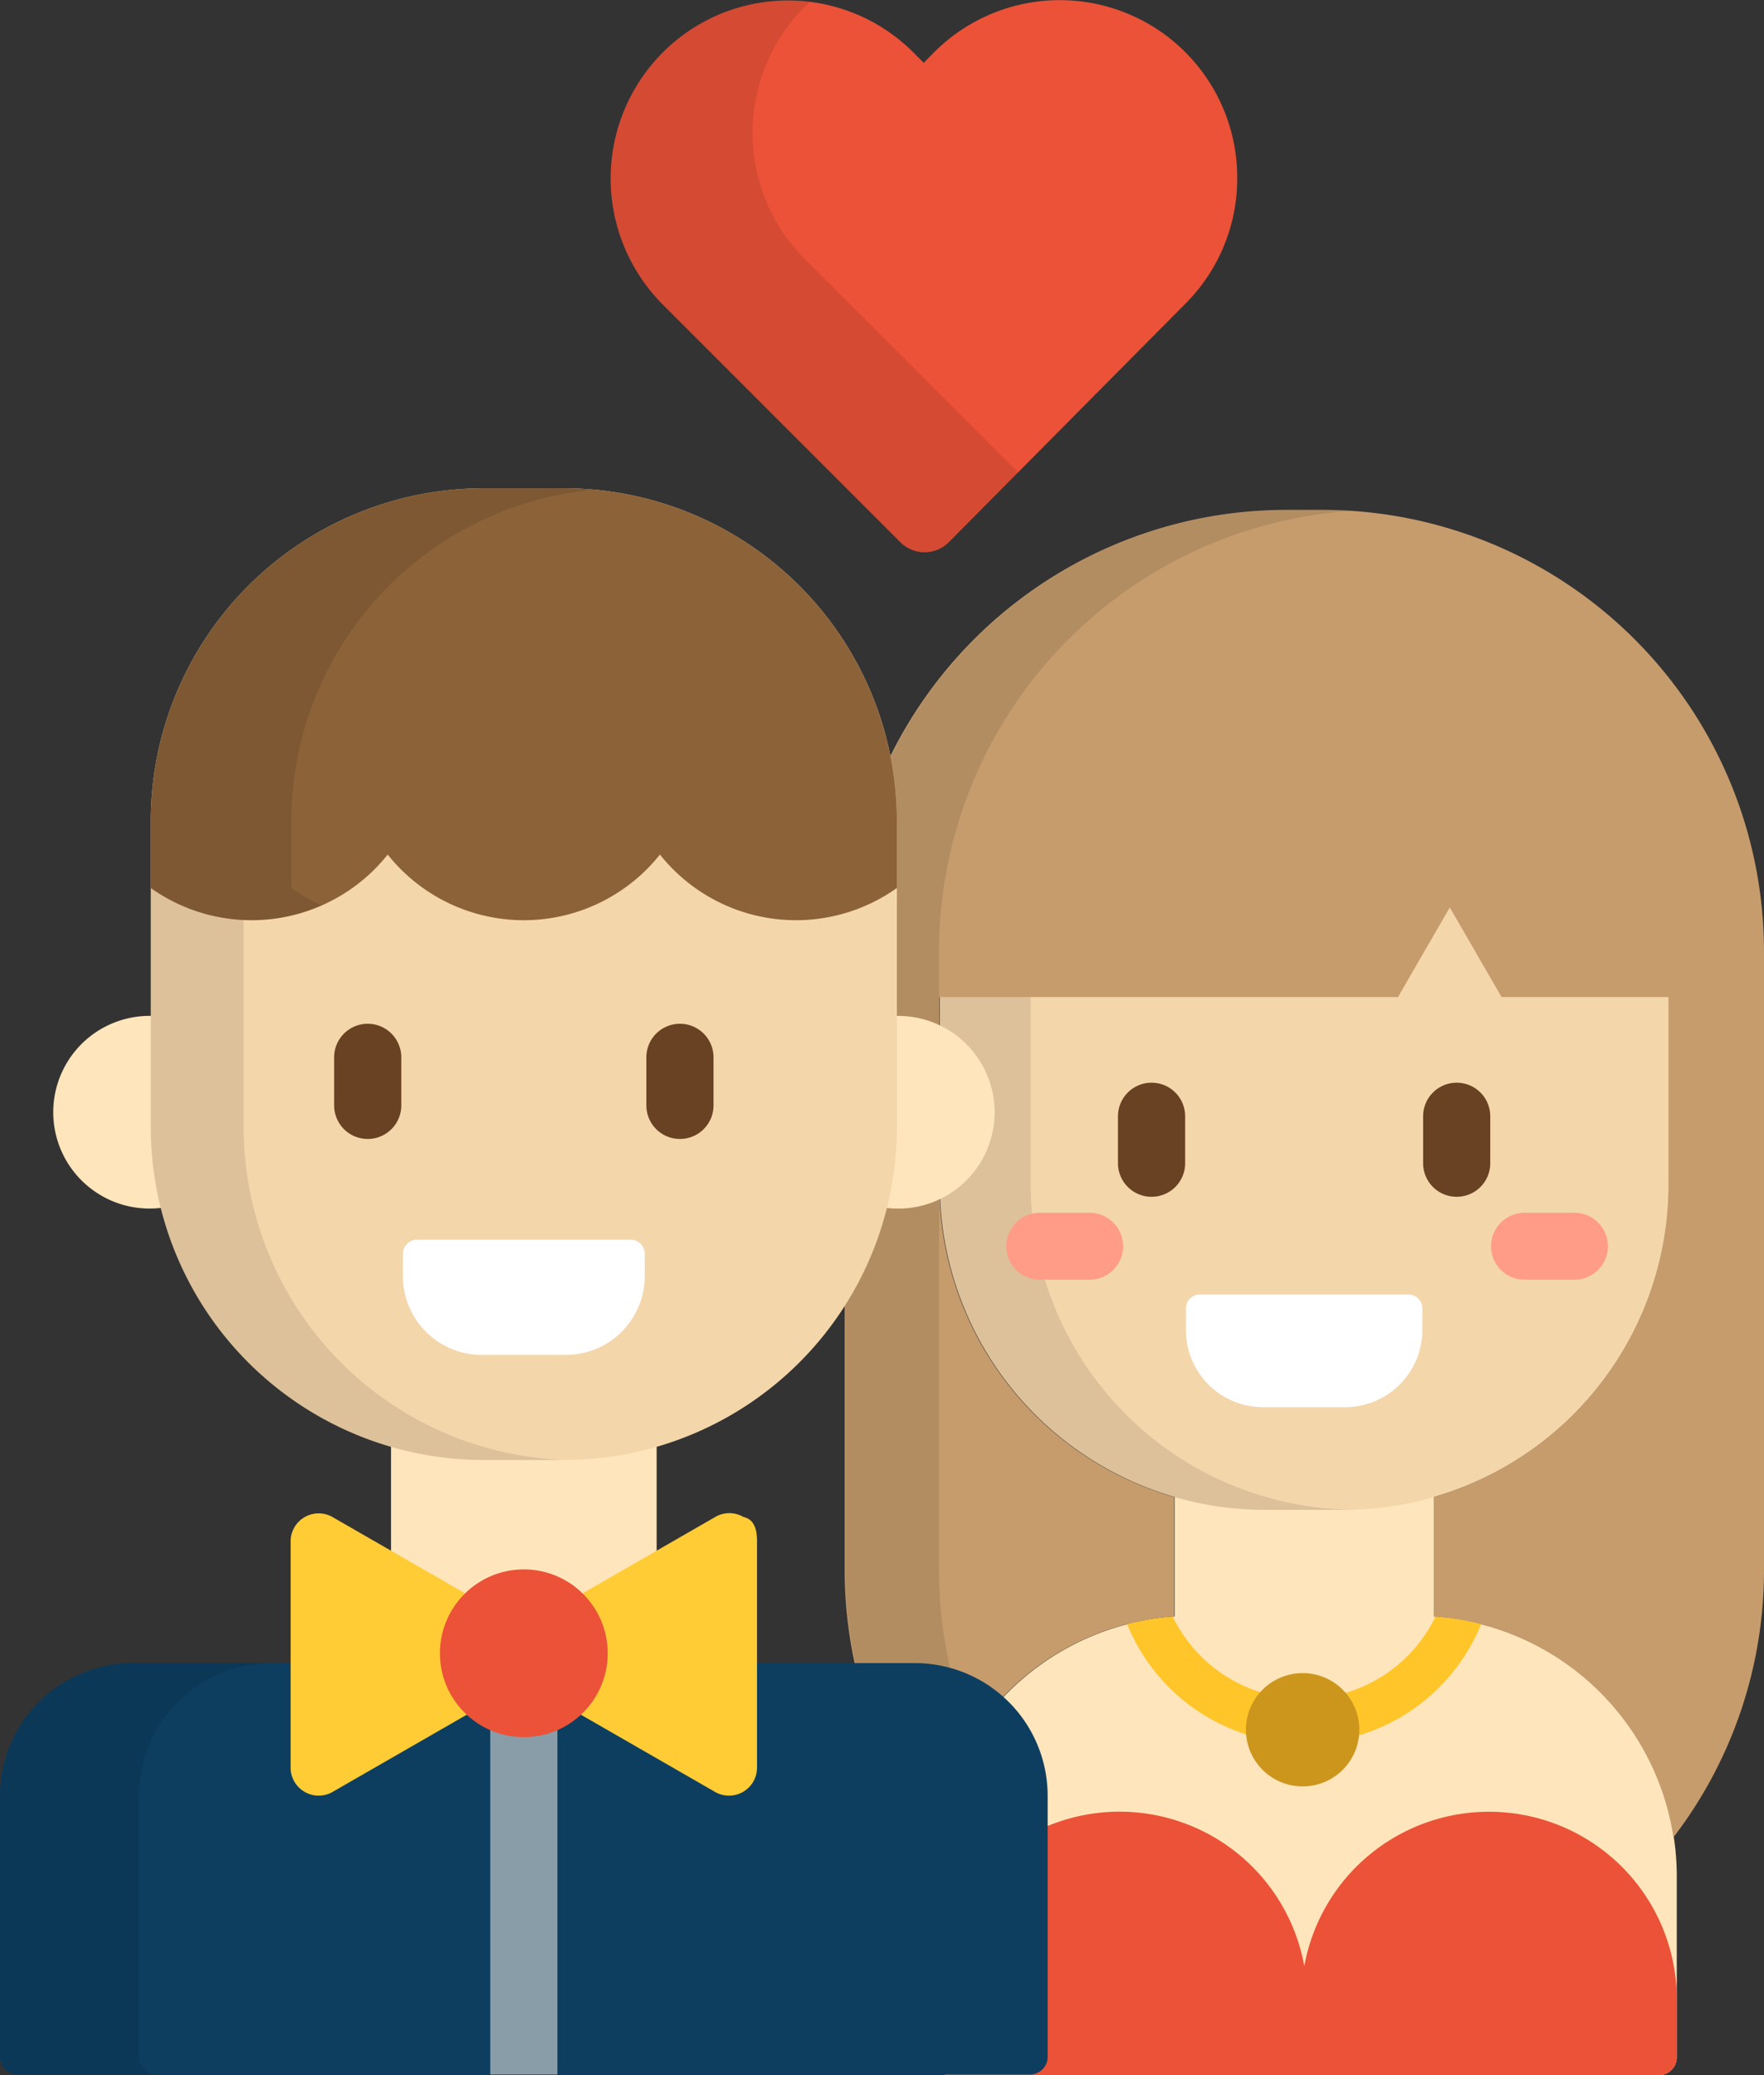 <svg xmlns="http://www.w3.org/2000/svg" width="119" height="140" viewBox="0 0 119 140">
  <rect x="0" y="0" width="119" height="140" fill="#333333" stroke="none"/>
  <g id="Vector_Smart_Object" data-name="Vector Smart Object" transform="translate(-10.715)">
    <path id="Path_1" data-name="Path 1" d="M107.465,109.061V99.714H89.952v9.347A17.575,17.575,0,0,0,73.579,126.55V138.8a1.2,1.2,0,0,0,1.2,1.2h47.852a1.2,1.2,0,0,0,1.2-1.2V126.55A17.575,17.575,0,0,0,107.465,109.061Z" fill="#ffe5bb"/>
    <path id="Path_2" data-name="Path 2" d="M123.3,79.92a21.952,21.952,0,0,1-21.96,21.943H96.073A21.953,21.953,0,0,1,74.111,79.92V59.732A21.953,21.953,0,0,1,96.073,37.789h5.271A21.952,21.952,0,0,1,123.3,59.732Z" fill="#f4d6ab"/>
    <path id="Path_3" data-name="Path 3" d="M80.244,79.92V59.732A21.948,21.948,0,0,1,101.766,37.8c-.147,0-.292-.011-.439-.011H96.056A21.953,21.953,0,0,0,74.095,59.732V79.92a21.952,21.952,0,0,0,21.961,21.943h5.271c.148,0,.293-.008.439-.011A21.947,21.947,0,0,1,80.244,79.92Z" opacity="0.1" style="isolation: isolate"/>
    <g id="Group_1" data-name="Group 1">
      <path id="Path_4" data-name="Path 4" d="M88.4,80.742a2.262,2.262,0,0,1-2.265-2.258V75.31a2.265,2.265,0,0,1,4.53,0v3.174A2.261,2.261,0,0,1,88.4,80.742Z" fill="#684223"/>
      <path id="Path_5" data-name="Path 5" d="M108.984,80.742a2.262,2.262,0,0,1-2.265-2.258V75.31a2.265,2.265,0,0,1,4.53,0v3.174A2.261,2.261,0,0,1,108.984,80.742Z" fill="#684223"/>
    </g>
    <path id="Path_6" data-name="Path 6" d="M95.909,94.935a5.2,5.2,0,0,1-5.191-5.188V88.264a.927.927,0,0,1,.926-.927h14.094a.927.927,0,0,1,.926.927v1.483a5.2,5.2,0,0,1-5.191,5.188Z" fill="#fff"/>
    <path id="Path_7" data-name="Path 7" d="M74.781,140h47.852a1.2,1.2,0,0,0,1.2-1.2v-3.85a12.665,12.665,0,0,0-25.129-2.3,12.664,12.664,0,0,0-25.128,2.3V138.8A1.2,1.2,0,0,0,74.781,140Z" fill="#eb5238"/>
    <path id="Path_8" data-name="Path 8" d="M99.883,34.4H97.533A29.8,29.8,0,0,0,67.7,64.176V105.9a29.6,29.6,0,0,0,6.053,17.978,17.588,17.588,0,0,1,16.165-14.821V101A21.954,21.954,0,0,1,74.08,79.92V67.267h30.944l3.494-6.045,3.494,6.045h11.26V79.92A21.955,21.955,0,0,1,107.432,101v8.063a17.587,17.587,0,0,1,16.176,14.89,29.6,29.6,0,0,0,6.106-18.047V64.176A29.8,29.8,0,0,0,99.883,34.4Z" fill="#c69c6d"/>
    <g id="Group_2" data-name="Group 2" opacity="0.1">
      <path id="Path_9" data-name="Path 9" d="M74.066,105.9V64.176a29.8,29.8,0,0,1,27.85-29.706c-.656-.043-1.317-.067-1.983-.067h-2.35A29.8,29.8,0,0,0,67.751,64.176V105.9A29.6,29.6,0,0,0,73.8,123.883a17.442,17.442,0,0,1,2.5-6.658A29.621,29.621,0,0,1,74.066,105.9Z"/>
    </g>
    <path id="Path_10" data-name="Path 10" d="M98.69,117.626a12.915,12.915,0,0,0,11.942-8.052,17.45,17.45,0,0,0-3.08-.5,9.854,9.854,0,0,1-17.722,0,17.421,17.421,0,0,0-3.08.5A12.913,12.913,0,0,0,98.69,117.626Z" fill="#ffc529"/>
    <path id="Path_11" data-name="Path 11" d="M102.417,116.7a3.823,3.823,0,0,1-3.825,3.821h0a3.824,3.824,0,0,1-3.826-3.821h0a3.824,3.824,0,0,1,3.826-3.821h0a3.823,3.823,0,0,1,3.825,3.821Z" fill="#cc961d"/>
    <g id="Group_3" data-name="Group 3">
      <path id="Path_12" data-name="Path 12" d="M84.222,86.338H80.856a2.258,2.258,0,1,1,0-4.517h3.366a2.258,2.258,0,1,1,0,4.517Z" fill="#ff9c88"/>
      <path id="Path_13" data-name="Path 13" d="M116.926,86.338h-3.366a2.258,2.258,0,1,1,0-4.517h3.366a2.258,2.258,0,1,1,0,4.517Z" fill="#ff9c88"/>
    </g>
    <path id="Path_14" data-name="Path 14" d="M11.9,139.957a1.187,1.187,0,0,1-1.188-1.187V121.144a8.956,8.956,0,0,1,8.949-8.941H72.441a8.955,8.955,0,0,1,8.949,8.941V138.77a1.187,1.187,0,0,1-1.187,1.187Z" fill="#0d3e60"/>
    <path id="Path_15" data-name="Path 15" d="M20.1,138.77V121.144a8.956,8.956,0,0,1,8.95-8.941H19.664a8.956,8.956,0,0,0-8.949,8.941V138.77a1.187,1.187,0,0,0,1.188,1.187h9.387A1.187,1.187,0,0,1,20.1,138.77Z" opacity="0.1" style="isolation: isolate"/>
    <g id="Group_4" data-name="Group 4">
      <rect id="Rectangle_1" data-name="Rectangle 1" width="17.918" height="16.58" transform="translate(37.094 96.857)" fill="#ffe5bb"/>
      <path id="Path_16" data-name="Path 16" d="M71.276,68.54a6.534,6.534,0,0,0-1.348.141v12.71A6.5,6.5,0,1,0,71.276,68.54Z" fill="#ffe5bb"/>
      <path id="Path_17" data-name="Path 17" d="M22.068,68.66a6.5,6.5,0,1,0,0,12.753Z" fill="#ffe5bb"/>
    </g>
    <path id="Path_18" data-name="Path 18" d="M71.219,76.051A22.461,22.461,0,0,1,48.749,98.5H43.356a22.46,22.46,0,0,1-22.47-22.451V55.395a22.461,22.461,0,0,1,22.47-22.452h5.393a22.461,22.461,0,0,1,22.47,22.452Z" fill="#f4d6ab"/>
    <path id="Path_19" data-name="Path 19" d="M27.156,76.067V58.844a11.67,11.67,0,0,1-6.27-2.161V76.05A22.461,22.461,0,0,0,43.356,98.5h5.393l.113,0A22.455,22.455,0,0,1,27.156,76.067Z" opacity="0.1" style="isolation: isolate"/>
    <path id="Path_20" data-name="Path 20" d="M48.749,32.943H43.356a22.461,22.461,0,0,0-22.47,22.452v4.514a11.731,11.731,0,0,0,15.984-2.256,11.731,11.731,0,0,0,18.364,0,11.731,11.731,0,0,0,15.984,2.256V55.395A22.461,22.461,0,0,0,48.749,32.943Z" fill="#8c6239"/>
    <g id="Group_5" data-name="Group 5" opacity="0.1">
      <path id="Path_21" data-name="Path 21" d="M30.373,59.909V55.395A22.458,22.458,0,0,1,50.8,33.04c-.675-.061-1.357-.1-2.047-.1H43.356a22.461,22.461,0,0,0-22.47,22.452v4.514A11.727,11.727,0,0,0,32.431,61.08,11.724,11.724,0,0,1,30.373,59.909Z"/>
    </g>
    <g id="Group_6" data-name="Group 6">
      <path id="Path_22" data-name="Path 22" d="M35.521,76.84a2.262,2.262,0,0,1-2.265-2.258V71.334a2.265,2.265,0,0,1,4.53,0v3.248A2.262,2.262,0,0,1,35.521,76.84Z" fill="#684223"/>
      <path id="Path_23" data-name="Path 23" d="M56.584,76.84a2.262,2.262,0,0,1-2.265-2.258V71.334a2.265,2.265,0,0,1,4.53,0v3.248A2.262,2.262,0,0,1,56.584,76.84Z" fill="#684223"/>
    </g>
    <path id="Path_24" data-name="Path 24" d="M53.262,83.64H38.842a.948.948,0,0,0-.948.948V86.1a5.316,5.316,0,0,0,5.312,5.308H48.9A5.316,5.316,0,0,0,54.21,86.1V84.588A.947.947,0,0,0,53.262,83.64Z" fill="#fff"/>
    <rect id="Rectangle_2" data-name="Rectangle 2" width="4.531" height="23.894" transform="translate(43.786 116.063)" fill="#889da8"/>
    <path id="Path_25" data-name="Path 25" d="M60.849,102.334a1.872,1.872,0,0,0-1.865,0l-12.932,7.441-12.931-7.441a1.891,1.891,0,0,0-2.8,1.61V119.3a1.891,1.891,0,0,0,2.8,1.611l12.931-7.441,12.932,7.441a1.89,1.89,0,0,0,2.8-1.611V103.944c0-1.535-.826-1.548-.933-1.61h0c-.622-.332.577.332,0,0C60.227,102,61.426,102.666,60.849,102.334Z" fill="#ffcc36"/>
    <ellipse id="Ellipse_1" data-name="Ellipse 1" cx="5.66" cy="5.659" rx="5.66" ry="5.659" transform="translate(40.392 105.881)" fill="#eb5238"/>
    <path id="Path_26" data-name="Path 26" d="M73.091,37.258a2.316,2.316,0,0,1-1.641-.679L55.43,20.55A12.037,12.037,0,0,1,55.4,3.567a11.942,11.942,0,0,1,16.929-.031l.7.7.7-.706a11.971,11.971,0,0,1,20.45,8.454,11.948,11.948,0,0,1-3.491,8.5L74.729,36.573A2.313,2.313,0,0,1,73.091,37.258Z" fill="#eb5238"/>
    <g id="Group_7" data-name="Group 7" opacity="0.1">
      <path id="Path_27" data-name="Path 27" d="M65,17.468A12.037,12.037,0,0,1,64.971.485c.122-.123.247-.241.374-.358A12.166,12.166,0,0,0,63.857.034,11.99,11.99,0,0,0,51.909,12.066a11.951,11.951,0,0,0,3.521,8.485L71.451,36.579a2.311,2.311,0,0,0,3.279-.006l4.667-4.7Z"/>
    </g>
  </g>
</svg>
